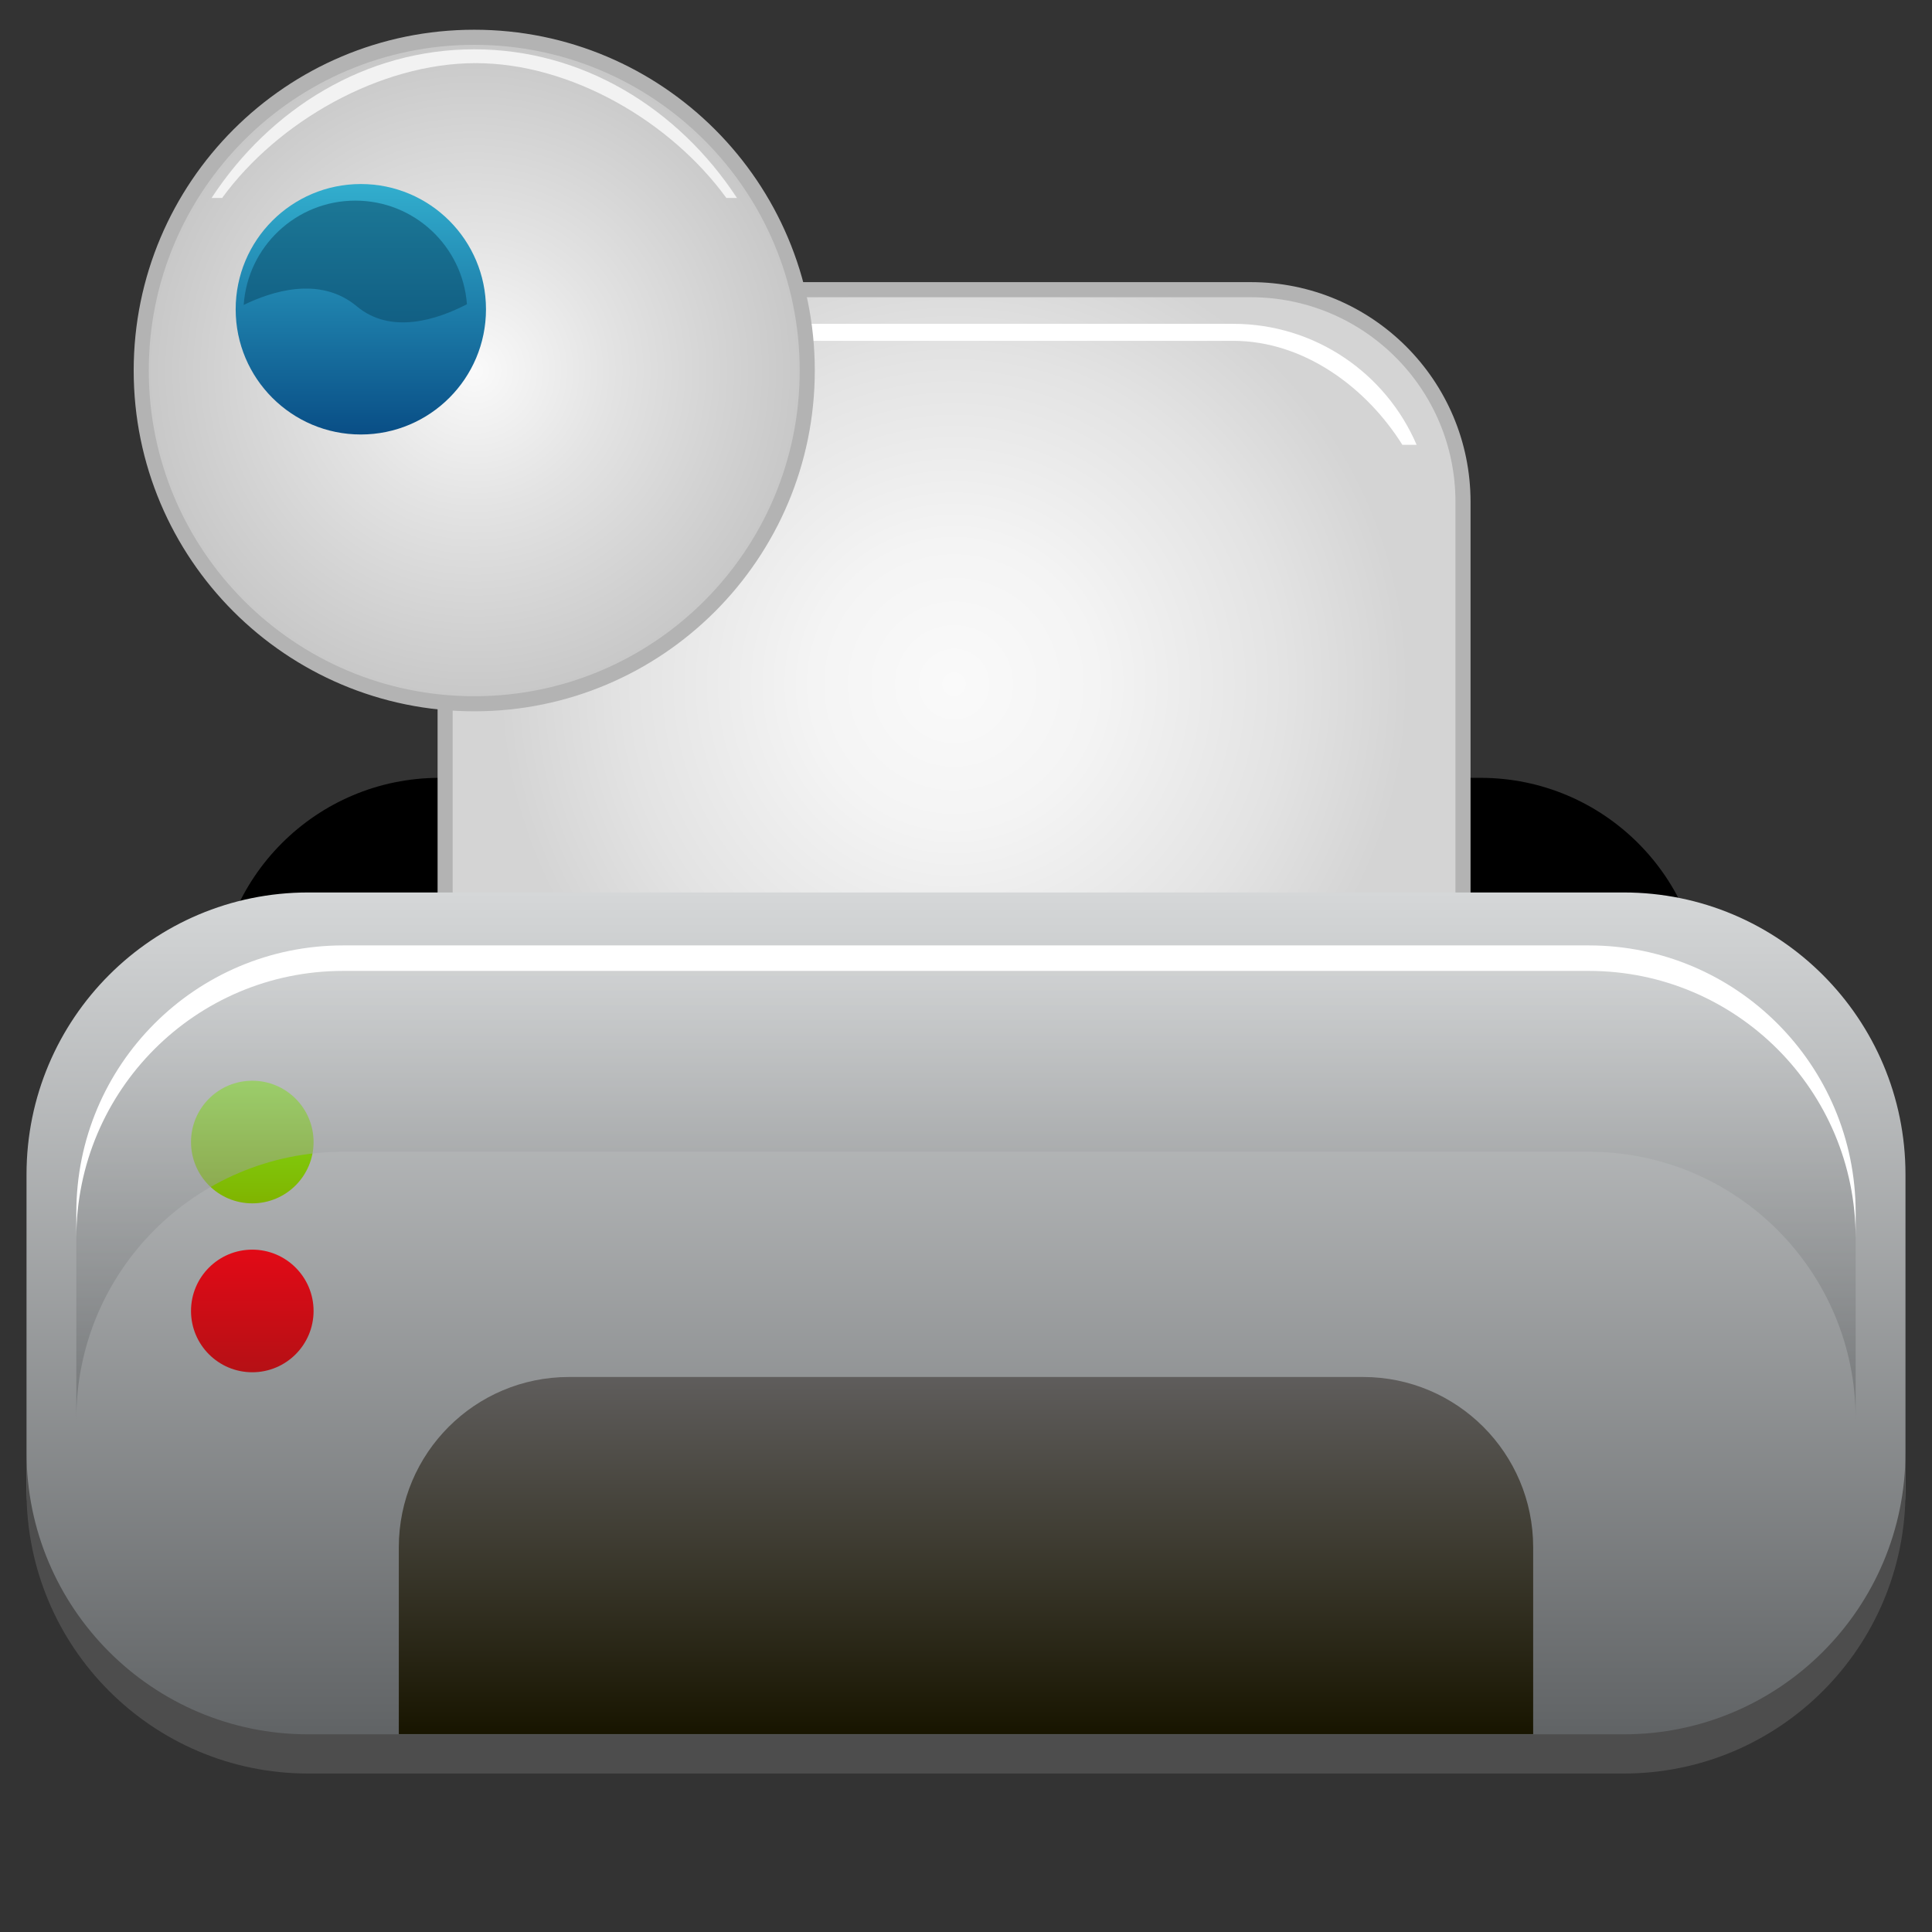 <?xml version="1.0" encoding="utf-8"?>
<!-- Generator: Adobe Illustrator 13.0.0, SVG Export Plug-In . SVG Version: 6.00 Build 14948)  -->
<!DOCTYPE svg PUBLIC "-//W3C//DTD SVG 1.1//EN" "http://www.w3.org/Graphics/SVG/1.1/DTD/svg11.dtd">
<svg version="1.1" id="Layer_1" xmlns="http://www.w3.org/2000/svg" xmlns:xlink="http://www.w3.org/1999/xlink" x="0px" y="0px"
	 width="128px" height="128px" viewBox="0 0 128 128" enable-background="new 0 0 128 128" xml:space="preserve">
<rect x="0" y="0" width="128" height="128" fill="#333333" stroke="none"/>
<g>
	<path d="M29.12,51.534h68.967c8.16,0,14.774,6.621,14.774,14.786v16.232c0,8.164-6.614,14.785-14.774,14.785H29.12
		c-8.16,0-14.775-6.621-14.775-14.785V66.32C14.345,58.155,20.96,51.534,29.12,51.534L29.12,51.534z"/>
	<g>
		
			<radialGradient id="SVGID_1_" cx="-226.066" cy="106.51" r="30.165" gradientTransform="matrix(1 0 0 -1 289.275 151.834)" gradientUnits="userSpaceOnUse">
			<stop  offset="0" style="stop-color:#FAFAFA"/>
			<stop  offset="0.311" style="stop-color:#F4F4F4"/>
			<stop  offset="0.726" style="stop-color:#E3E3E3"/>
			<stop  offset="1" style="stop-color:#D4D4D4"/>
		</radialGradient>
		<path fill="url(#SVGID_1_)" stroke="#B3B3B3" d="M96.927,33.245v38.211H29.491V33.245c0-7.762,6.295-14.053,14.062-14.053h39.311
			C90.63,19.192,96.927,25.483,96.927,33.245L96.927,33.245z"/>
		<path fill="#FFFFFF" d="M33.509,29.472c2.336-3.74,6.478-6.891,11.215-6.891h36.971c4.736,0,8.879,3.15,11.215,6.891h0.945
			c-2.021-4.715-6.703-8.018-12.16-8.018H44.724c-5.459,0-10.141,3.303-12.161,8.018H33.509z"/>
	</g>
	<g>
		
			<radialGradient id="SVGID_2_" cx="-257.856" cy="127.285" r="22.07" gradientTransform="matrix(1 0 0 -1 289.275 151.834)" gradientUnits="userSpaceOnUse">
			<stop  offset="0" style="stop-color:#FAFAFA"/>
			<stop  offset="0.414" style="stop-color:#E3E3E3"/>
			<stop  offset="1" style="stop-color:#C7C7C7"/>
		</radialGradient>
		<path fill="url(#SVGID_2_)" stroke="#B3B3B3" d="M9.357,24.55c0-12.195,9.878-22.08,22.063-22.08s22.062,9.885,22.062,22.08
			c0,12.191-9.878,22.076-22.062,22.076C19.235,46.626,9.357,36.741,9.357,24.55L9.357,24.55z"/>
		
			<linearGradient id="SVGID_3_" gradientUnits="userSpaceOnUse" x1="-265.369" y1="139.643" x2="-265.369" y2="123.049" gradientTransform="matrix(1 0 0 -1 289.275 151.834)">
			<stop  offset="0" style="stop-color:#32AECE"/>
			<stop  offset="1" style="stop-color:#094E86"/>
		</linearGradient>
		<path fill="url(#SVGID_3_)" d="M15.614,20.491c0-4.582,3.714-8.299,8.292-8.299c4.579,0,8.292,3.717,8.292,8.299
			c0,4.582-3.713,8.295-8.292,8.295C19.328,28.786,15.614,25.073,15.614,20.491L15.614,20.491z"/>
		<path opacity="0.5" fill="#094763" enable-background="new    " d="M23.638,20.294c2.284,1.91,5.373,0.861,7.297-0.137
			c-0.283-3.838-3.483-6.865-7.393-6.865c-3.926,0-7.137,3.051-7.396,6.912C17.927,19.331,21.181,18.237,23.638,20.294z"/>
		<path fill="#F2F2F2" d="M14.716,13.116C18.4,8.058,25.175,4.183,31.509,4.183c6.331,0,12.932,3.875,16.615,8.934h0.701
			c-3.905-5.955-10.242-9.85-17.404-9.85c-7.164,0-13.5,3.895-17.404,9.85L14.716,13.116L14.716,13.116z"/>
	</g>
	
		<linearGradient id="SVGID_4_" gradientUnits="userSpaceOnUse" x1="-225.275" y1="92.707" x2="-225.275" y2="34.832" gradientTransform="matrix(1 0 0 -1 289.275 151.834)">
		<stop  offset="0" style="stop-color:#D5D7D8"/>
		<stop  offset="1" style="stop-color:#5C5F61"/>
	</linearGradient>
	<path fill="url(#SVGID_4_)" d="M20.425,59.128h87.148c10.311,0,18.67,8.362,18.67,18.683v20.51c0,10.318-8.359,18.682-18.67,18.682
		H20.425c-10.311,0-18.668-8.363-18.668-18.682v-20.51C1.757,67.49,10.114,59.128,20.425,59.128L20.425,59.128z"/>
	
		<linearGradient id="SVGID_5_" gradientUnits="userSpaceOnUse" x1="-225.276" y1="60.605" x2="-225.276" y2="36.943" gradientTransform="matrix(1 0 0 -1 289.275 151.834)">
		<stop  offset="0" style="stop-color:#5F5D5C"/>
		<stop  offset="1" style="stop-color:#181500"/>
	</linearGradient>
	<path fill="url(#SVGID_5_)" d="M37.694,91.229h52.611c6.225,0,11.271,5.051,11.271,11.279v12.383H26.423v-12.383
		C26.423,96.279,31.47,91.229,37.694,91.229L37.694,91.229z"/>
	<g>
		
			<linearGradient id="SVGID_6_" gradientUnits="userSpaceOnUse" x1="-272.56" y1="80.232" x2="-272.56" y2="72.109" gradientTransform="matrix(1 0 0 -1 289.275 151.834)">
			<stop  offset="0" style="stop-color:#80E21B"/>
			<stop  offset="1" style="stop-color:#80B400"/>
		</linearGradient>
		<path fill="url(#SVGID_6_)" d="M12.655,75.663c0-2.242,1.816-4.062,4.059-4.062c2.243,0,4.061,1.819,4.061,4.062
			c0,2.243-1.818,4.062-4.061,4.062C14.471,79.725,12.655,77.906,12.655,75.663L12.655,75.663z"/>
	</g>
	<g>
		
			<linearGradient id="SVGID_7_" gradientUnits="userSpaceOnUse" x1="-272.56" y1="69.043" x2="-272.56" y2="60.919" gradientTransform="matrix(1 0 0 -1 289.275 151.834)">
			<stop  offset="0" style="stop-color:#E20A16"/>
			<stop  offset="1" style="stop-color:#B51015"/>
		</linearGradient>
		<path fill="url(#SVGID_7_)" d="M12.655,86.854c0-2.242,1.816-4.062,4.059-4.062c2.243,0,4.061,1.82,4.061,4.062
			c0,2.244-1.818,4.062-4.061,4.062C14.471,90.915,12.655,89.098,12.655,86.854L12.655,86.854z"/>
	</g>
	<path fill="#4D4D4D" d="M107.573,114.904H20.425c-10.311,0-18.668-8.362-18.668-18.682v2.596c0,10.318,8.357,18.683,18.668,18.683
		h87.148c10.311,0,18.67-8.362,18.67-18.683v-2.596C126.243,106.542,117.884,114.904,107.573,114.904z"/>
	<g>
		
			<linearGradient id="SVGID_8_" gradientUnits="userSpaceOnUse" x1="-225.276" y1="87.68" x2="-225.276" y2="57.836" gradientTransform="matrix(1 0 0 -1 289.275 151.834)">
			<stop  offset="0" style="stop-color:#D5D7D8"/>
			<stop  offset="1" style="stop-color:#5C5F61"/>
		</linearGradient>
		<path opacity="0.5" fill="url(#SVGID_8_)" enable-background="new    " d="M105.264,64.155H22.735
			c-9.764,0-17.678,7.92-17.678,17.691v12.152c0-9.771,7.914-17.691,17.678-17.691h82.527c9.764,0,17.68,7.92,17.68,17.691v-12.15
			C122.941,72.075,115.025,64.155,105.264,64.155z"/>
		<path fill="#FFFFFF" d="M105.264,62.636H22.735c-9.764,0-17.678,7.92-17.678,17.691v1.688c0-9.771,7.914-17.69,17.678-17.69
			h82.527c9.764,0,17.68,7.92,17.68,17.69v-1.688C122.941,70.557,115.025,62.636,105.264,62.636z"/>
	</g>
</g>
</svg>
